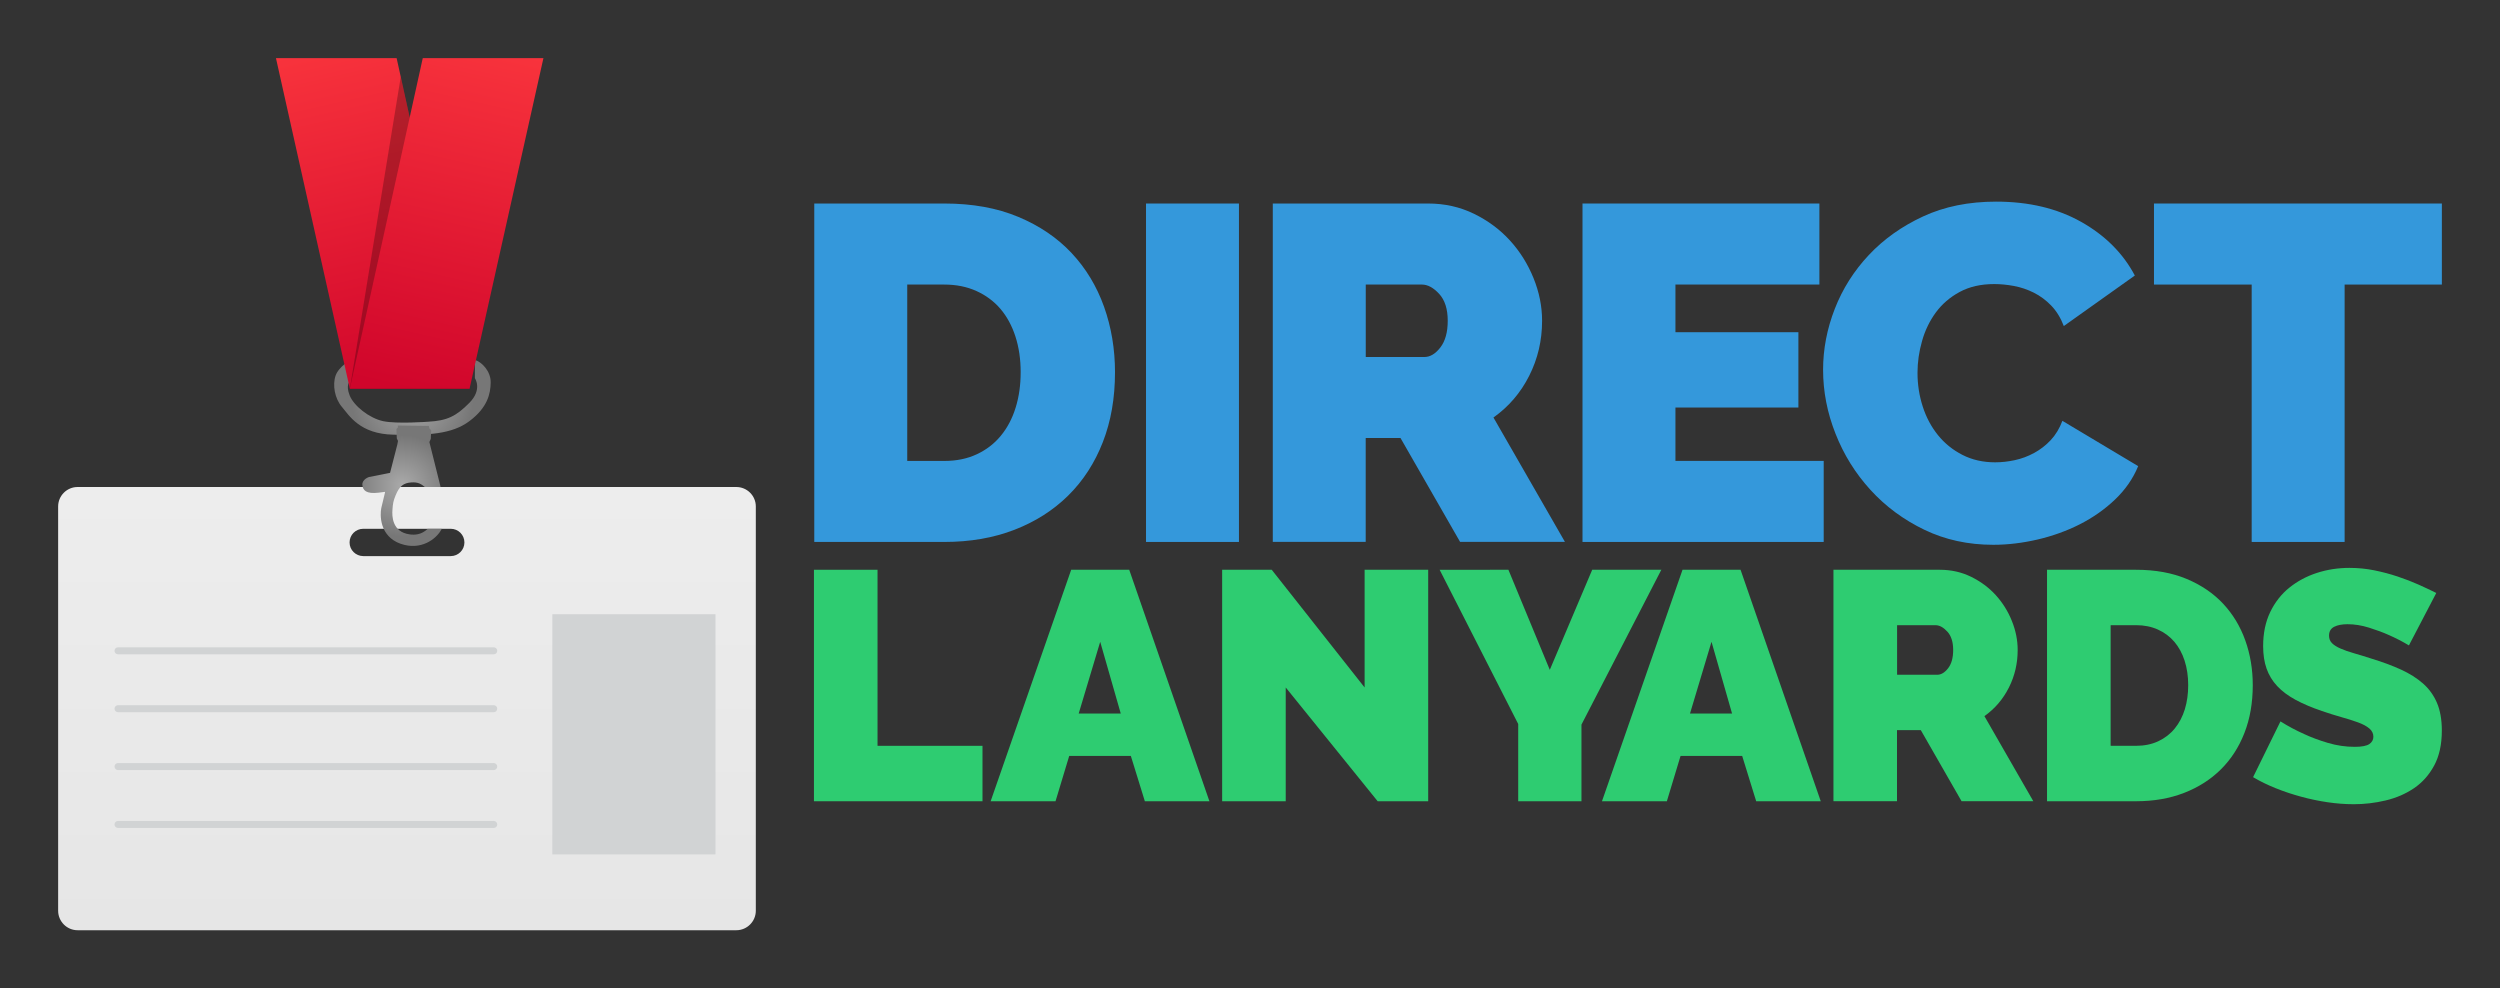 <svg viewBox="0 0 860 340" xmlns="http://www.w3.org/2000/svg" xmlns:xlink="http://www.w3.org/1999/xlink"><rect x="0" y="0" width="860" height="340" fill="#333333" stroke="none"/><linearGradient id="a"><stop offset="0" stop-color="#aaa"/><stop offset=".995" stop-color="#777"/></linearGradient><radialGradient id="b" cx="141.882" cy="136.635" gradientUnits="userSpaceOnUse" r="21.123" xlink:href="#a"/><linearGradient id="c" gradientTransform="matrix(-1 0 0 1 723.855 29.055)" gradientUnits="userSpaceOnUse" x1="583.855" x2="583.855" y1="138.475" y2="290.945"><stop offset="0" stop-color="#ededed"/><stop offset="1" stop-color="#e6e6e6"/></linearGradient><radialGradient id="d" cx="138.323" cy="167.094" gradientUnits="userSpaceOnUse" r="17.541" xlink:href="#a"/><linearGradient id="e"><stop offset="0" stop-color="#f8333c"/><stop offset="1" stop-color="#d0052b"/></linearGradient><linearGradient id="f" gradientTransform="matrix(-1 0 0 1 912.223 0)" gradientUnits="userSpaceOnUse" x1="797.815" x2="770.938" xlink:href="#e" y1="15.412" y2="133.507"/><linearGradient id="g" gradientUnits="userSpaceOnUse" x1="167.429" x2="140.412" xlink:href="#e" y1="15.559" y2="134.272"/><path clip-rule="evenodd" d="m163.36 130.1s2.69 3.84-1.88 8.46c-4.57 4.64-7.64 6.16-14.21 6.51 0 0-10.76.82-15.47-.19-4.75-1.02-10.07-5.24-11.51-8.84-1.42-3.62-.08-4.8.52-5.61l.03-6.73s-4.26 2.29-5.39 5.5c-1.12 3.19-.32 7.87 2.17 10.77 2.48 2.92 6.16 9.37 17.77 9.56 11.64.24 20.07-.08 26.17-4.72 6.09-4.6 7.19-9.26 7.24-13.27.04-4-3.29-7.17-5.44-7.71z" fill="url(#b)" fill-rule="evenodd"/><path clip-rule="evenodd" d="m20 174.21v139.09c0 3.68 3.01 6.7 6.69 6.7h226.61c3.68 0 6.7-3.02 6.7-6.7v-139.09c0-3.68-3.02-6.68-6.7-6.68h-226.61c-3.68 0-6.69 3-6.69 6.68zm100.25 12.4c0-2.62 2.11-4.71 4.72-4.71h30.08c2.59 0 4.71 2.09 4.71 4.71 0 2.58-2.11 4.69-4.71 4.69h-30.08c-2.61-.01-4.72-2.11-4.72-4.69z" fill="url(#c)" fill-rule="evenodd"/><path clip-rule="evenodd" d="m126.9 164.1 7.28-1.44 2.52-9.82.21-1.16-.41-.88-.13-3.24.46-.41.04-.77 10.69.14.15.85.62.67-.14 2.94-.48 1.08 3.76 15.05.07.42h-5.39c-1.17-.94-2.22-1.75-4.65-1.58-2.68.19-4.09 1.24-5.41 4.45-.76 1.9-.94 2.69-1.09 4.98-.15 1.94-.22 7.63 5.95 8.45 1.65.22 3.94.2 6.16-1.9h4.86c-1.9 3.67-7.32 7.53-14.17 5.12-7.27-2.56-7.13-9.96-6.63-12.32l1.23-5.13.07-.41c-.53.08-1.27.18-2.27.29-4.21.49-5.39-.8-5.55-2.68-.14-1.91 2.25-2.7 2.25-2.7z" fill="url(#d)" fill-rule="evenodd"/><path d="m120.34 133.7h41.19l-25.09-113.7h-41.51z" fill="url(#f)"/><path d="m120.34 133.7h41.19l-23.67-107.26z" opacity=".25"/><path d="m161.53 133.7h-41.19l25.09-113.7h41.51z" fill="url(#g)"/><path d="m40.6 225.09h129.24c.67 0 1.21-.54 1.21-1.21s-.54-1.21-1.21-1.21h-129.24c-.67 0-1.21.54-1.21 1.21s.54 1.21 1.21 1.21z" fill="#d1d3d4"/><path d="m40.6 245h129.24c.67 0 1.21-.54 1.21-1.21s-.54-1.21-1.21-1.21h-129.24c-.67 0-1.21.54-1.21 1.21s.54 1.21 1.21 1.21z" fill="#d1d3d4"/><path d="m40.6 264.91h129.24c.67 0 1.21-.54 1.21-1.21s-.54-1.21-1.21-1.21h-129.24c-.67 0-1.21.54-1.21 1.21s.54 1.21 1.21 1.21z" fill="#d1d3d4"/><path d="m40.6 284.82h129.24c.67 0 1.21-.54 1.21-1.21s-.54-1.21-1.21-1.21h-129.24c-.67 0-1.21.54-1.21 1.21s.54 1.21 1.21 1.21z" fill="#d1d3d4"/><path clip-rule="evenodd" d="m190 211.29h56.13v82.62h-56.13z" fill="#d1d3d4" fill-rule="evenodd"/><path d="m280.11 186.43v-116.42h44.76c9.62 0 18.09 1.53 25.41 4.59s13.44 7.21 18.36 12.46 8.63 11.4 11.15 18.45c2.51 7.05 3.77 14.57 3.77 22.55 0 8.85-1.39 16.86-4.18 24.02s-6.75 13.28-11.89 18.36-11.31 9.02-18.53 11.81c-7.21 2.79-15.25 4.18-24.1 4.18zm71-58.37c0-4.48-.6-8.58-1.8-12.3-1.2-3.71-2.93-6.89-5.16-9.51-2.24-2.62-5-4.67-8.28-6.15s-6.94-2.21-10.99-2.21h-12.79v60.67h12.79c4.15 0 7.87-.76 11.15-2.3 3.28-1.53 6.04-3.66 8.28-6.39s3.94-5.96 5.08-9.67c1.15-3.72 1.72-7.77 1.72-12.14z" fill="#3498db"/><path d="m394.23 186.43v-116.42h31.97v116.42z" fill="#3498db"/><path d="m437.84 186.43v-116.42h53.45c5.68 0 10.93 1.18 15.74 3.52 4.81 2.35 8.94 5.41 12.38 9.18s6.15 8.09 8.12 12.95 2.95 9.76 2.95 14.67c0 6.78-1.47 13.09-4.43 18.94-2.95 5.85-7.05 10.63-12.3 14.35l24.59 42.79h-36.07l-20.5-35.74h-11.97v35.74h-31.96zm31.98-63.62h20.17c1.97 0 3.8-1.09 5.49-3.28s2.54-5.25 2.54-9.18c0-4.04-.98-7.13-2.95-9.26s-3.93-3.2-5.9-3.2h-19.35z" fill="#3498db"/><path d="m627.35 158.56v27.87h-82.97v-116.42h81.49v27.87h-49.52v16.4h42.3v25.91h-42.3v18.36h51z" fill="#3498db"/><path d="m627.14 127.24c0-7.1 1.34-14.1 4.02-20.99s6.58-13.06 11.72-18.53 11.37-9.89 18.69-13.28 15.69-5.08 25.09-5.08c11.26 0 21.01 2.32 29.27 6.97 8.25 4.65 14.4 10.8 18.45 18.45l-24.43 17.38c-1.09-2.84-2.54-5.19-4.34-7.05s-3.8-3.33-5.98-4.43c-2.19-1.09-4.46-1.86-6.81-2.3s-4.62-.66-6.8-.66c-4.59 0-8.55.9-11.89 2.71-3.34 1.8-6.07 4.16-8.2 7.05-2.13 2.9-3.72 6.18-4.75 9.84-1.04 3.66-1.56 7.3-1.56 10.9 0 4.05.6 7.93 1.8 11.64 1.2 3.72 2.95 7 5.25 9.84s5.11 5.11 8.44 6.8c3.33 1.7 7.08 2.54 11.23 2.54 2.19 0 4.43-.25 6.72-.74 2.3-.49 4.51-1.31 6.64-2.46s4.04-2.62 5.74-4.43c1.69-1.8 3.03-4.02 4.02-6.64l26.07 15.58c-1.75 4.26-4.4 8.09-7.95 11.48s-7.6 6.23-12.13 8.53c-4.54 2.3-9.4 4.04-14.59 5.25-5.19 1.2-10.25 1.8-15.17 1.8-8.64 0-16.54-1.72-23.69-5.16-7.16-3.44-13.34-8.01-18.53-13.69s-9.21-12.13-12.05-19.35c-2.86-7.22-4.28-14.54-4.28-21.97z" fill="#3498db"/><path d="m840 97.89h-33.45v88.54h-31.97v-88.54h-33.61v-27.88h99.03z" fill="#3498db"/><g fill="#2ecc71"><path d="m280 275.63v-79.63h21.87v60.56h36.11v19.07z"/><path d="m368.49 196h19.96l27.59 79.63h-22.21l-4.82-15.59h-21.2l-4.71 15.59h-22.32zm17.05 49.46-7.07-24.68-7.4 24.68z"/><path d="m442.29 236.49v39.14h-21.87v-79.63h17.05l31.96 40.49v-40.49h21.87v79.63h-17.38z"/><path d="m518.89 196 14.24 34.43 14.59-34.43h23.78l-27.48 53.27v26.36h-21.76v-26.58l-27.03-53.05z"/><path d="m578.79 196h19.96l27.59 79.63h-22.21l-4.82-15.59h-21.2l-4.71 15.59h-22.32zm17.04 49.46-7.07-24.68-7.4 24.68z"/><path d="m630.71 275.63v-79.63h36.56c3.89 0 7.48.8 10.77 2.41s6.11 3.7 8.47 6.28c2.35 2.58 4.21 5.53 5.55 8.86 1.35 3.33 2.02 6.67 2.02 10.04 0 4.64-1.01 8.96-3.03 12.95-2.02 4-4.82 7.27-8.41 9.81l16.82 29.27h-24.68l-14.02-24.45h-8.19v24.45h-21.86zm21.88-43.51h13.8c1.35 0 2.6-.75 3.76-2.24 1.16-1.5 1.74-3.59 1.74-6.28 0-2.77-.67-4.88-2.02-6.34s-2.69-2.19-4.04-2.19h-13.23v17.05z"/><path d="m704.18 275.63v-79.63h30.62c6.58 0 12.37 1.05 17.38 3.14s9.2 4.94 12.56 8.52c3.36 3.59 5.91 7.8 7.63 12.62s2.58 9.96 2.58 15.42c0 6.06-.95 11.53-2.86 16.43s-4.62 9.09-8.13 12.56c-3.52 3.48-7.74 6.17-12.67 8.08-4.94 1.91-10.43 2.86-16.49 2.86zm48.56-39.93c0-3.06-.41-5.87-1.23-8.41s-2-4.71-3.53-6.51c-1.53-1.79-3.42-3.2-5.66-4.21s-4.75-1.51-7.51-1.51h-8.75v41.5h8.75c2.84 0 5.38-.52 7.63-1.57 2.24-1.05 4.13-2.5 5.66-4.37s2.69-4.07 3.48-6.62c.77-2.54 1.16-5.3 1.16-8.3z"/><path d="m828.67 222.02c-2.24-1.35-4.56-2.54-6.95-3.59-2.02-.9-4.28-1.74-6.79-2.52s-4.95-1.18-7.35-1.18c-1.95 0-3.5.3-4.65.9-1.16.6-1.74 1.61-1.74 3.03 0 1.05.34 1.91 1.01 2.58s1.64 1.29 2.92 1.85c1.27.56 2.82 1.1 4.65 1.63 1.83.52 3.91 1.16 6.22 1.91 3.66 1.12 6.97 2.35 9.93 3.7 2.95 1.35 5.48 2.94 7.57 4.77s3.7 4.06 4.82 6.67c1.12 2.62 1.68 5.8 1.68 9.53 0 4.79-.88 8.81-2.64 12.06s-4.08 5.85-6.95 7.79c-2.88 1.95-6.13 3.35-9.76 4.21s-7.27 1.29-10.93 1.29c-2.92 0-5.91-.22-8.97-.67-3.07-.45-6.11-1.08-9.14-1.91-3.03-.82-5.94-1.79-8.75-2.92-2.8-1.12-5.4-2.39-7.79-3.81l9.42-19.18c2.62 1.65 5.34 3.1 8.19 4.37 2.39 1.12 5.1 2.13 8.13 3.03s6.11 1.35 9.25 1.35c2.39 0 4.06-.32 4.99-.95s1.4-1.48 1.4-2.52c0-1.12-.47-2.07-1.4-2.86-.94-.79-2.23-1.48-3.87-2.08-1.65-.6-3.53-1.2-5.66-1.79-2.13-.6-4.39-1.31-6.79-2.13-3.52-1.2-6.54-2.49-9.09-3.87-2.54-1.38-4.64-2.95-6.28-4.71-1.65-1.76-2.86-3.76-3.65-6s-1.18-4.82-1.18-7.74c0-4.41.8-8.3 2.41-11.66s3.79-6.17 6.56-8.41 5.93-3.94 9.48-5.1 7.31-1.74 11.27-1.74c2.92 0 5.76.28 8.52.84 2.77.56 5.44 1.27 8.02 2.13s4.99 1.79 7.24 2.8c2.24 1.01 4.26 1.96 6.06 2.86z"/></g></svg>